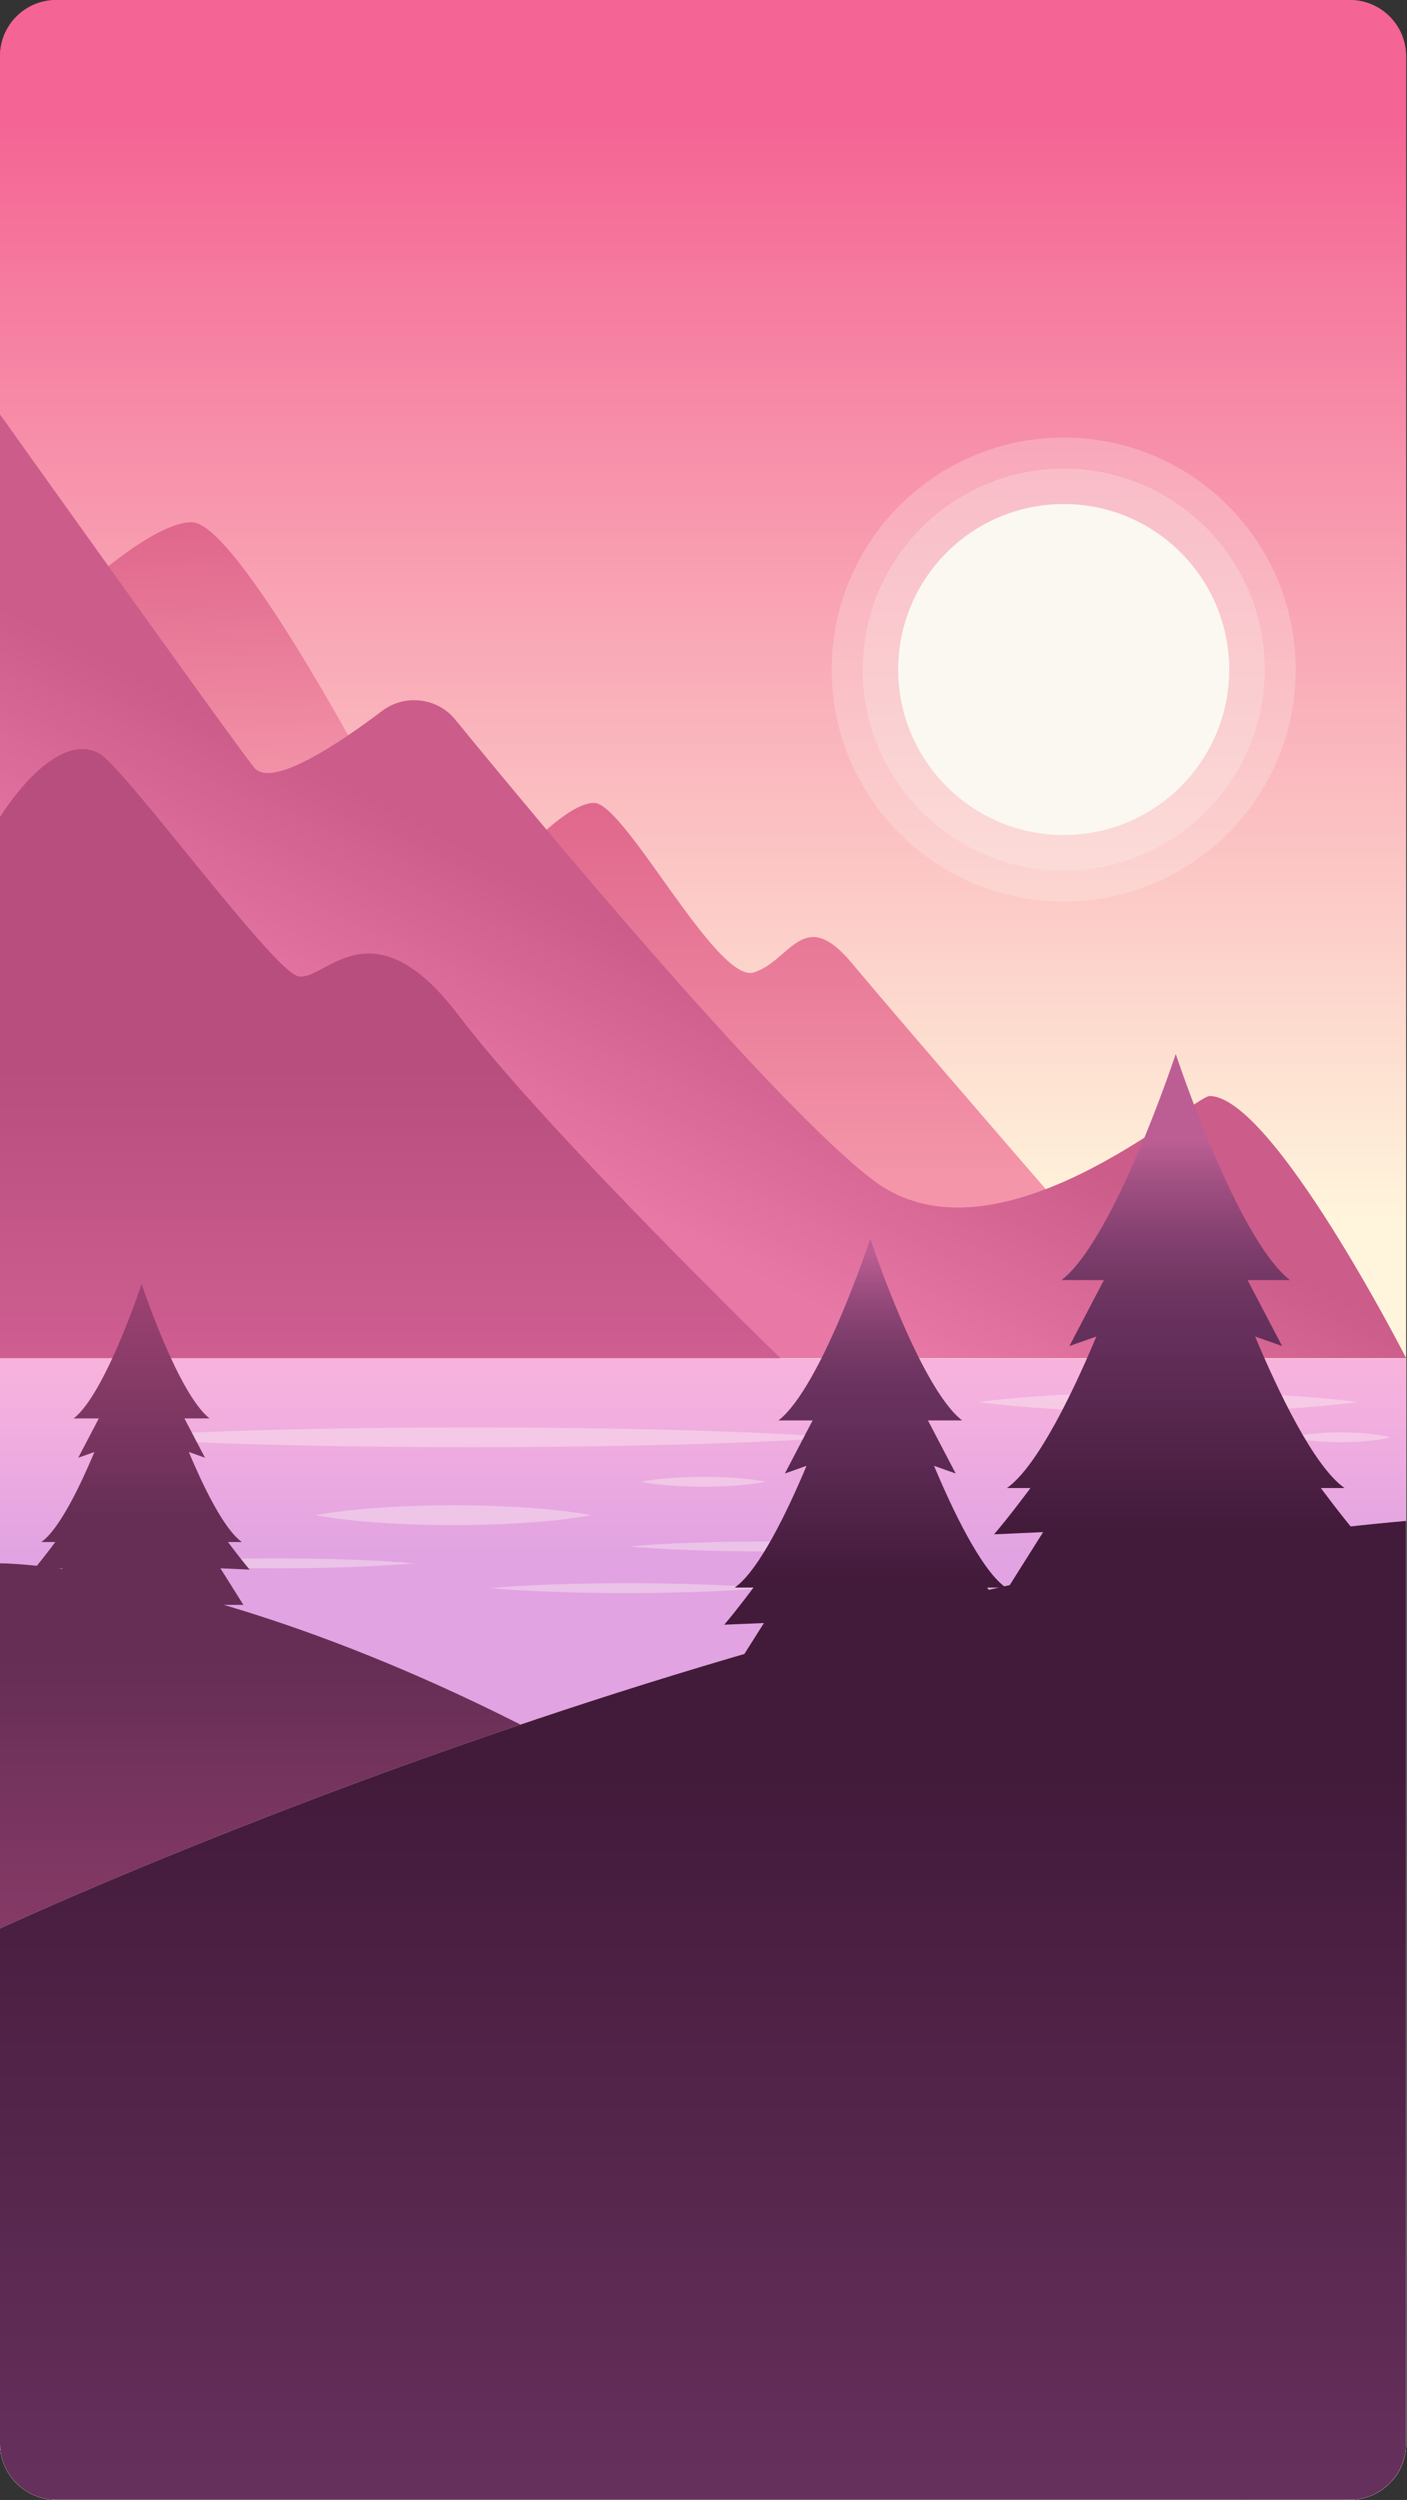 <svg width="766" height="1361" viewBox="0 0 766 1361" fill="none" xmlns="http://www.w3.org/2000/svg">
<rect x="0" y="0" width="766" height="1361" fill="#333333" stroke="none"/>
<path d="M734.9 1360.9H30.7C13.7 1360.9 0 1347.2 0 1330.2V30.7C0 13.7 13.7 0 30.7 0H734.8C751.8 0 765.5 13.7 765.5 30.7V1330.2C765.6 1347.2 751.8 1360.9 734.9 1360.9Z" fill="url(#paint0_linear_723_333)"/>
<path d="M734.9 1360.9H30.7C13.7 1360.9 0 1347.2 0 1330.2V30.7C0 13.7 13.7 0 30.7 0H734.8C751.8 0 765.5 13.7 765.5 30.7V1330.2C765.6 1347.2 751.8 1360.9 734.9 1360.9Z" fill="url(#paint1_linear_723_333)"/>
<path d="M579.1 473.9C518.7 473.9 469.6 424.9 469.6 364.4C469.6 303.9 518.6 254.9 579.1 254.9C639.5 254.9 688.6 303.9 688.6 364.4C688.6 424.9 639.6 473.9 579.1 473.9ZM579.1 238.2C509.4 238.2 452.8 294.7 452.8 364.5C452.8 434.3 509.3 490.8 579.1 490.8C648.8 490.8 705.4 434.3 705.4 364.5C705.4 294.7 648.9 238.2 579.1 238.2Z" fill="url(#paint2_linear_723_333)"/>
<path d="M579.1 255C518.7 255 469.6 304 469.6 364.5C469.6 424.9 518.6 474 579.1 474C639.5 474 688.6 425 688.6 364.5C688.6 304 639.6 255 579.1 255Z" fill="url(#paint3_linear_723_333)"/>
<path d="M274.5 475.3C274.5 475.3 306.6 437.1 323.4 437.1C340.2 437.1 390.2 535.7 410.4 529.4C430.5 523.1 437.3 492.5 463.9 524.5C490.5 556.5 597.1 679.5 597.1 679.5L458.8 713.9L274.5 475.3Z" fill="url(#paint4_linear_723_333)"/>
<path d="M25.3 338.2C25.3 338.2 78.7 284.3 104.4 284.3C128.7 284.3 202.6 424.2 202.6 424.2L87.9 499.3L25.3 338.2Z" fill="url(#paint5_linear_723_333)"/>
<path d="M765.6 739.5C765.6 739.5 692.7 596.7 658.5 596.7C649.8 596.7 542.5 693.9 475.1 642.3C420.7 600.7 294.5 448.8 247.7 391.6C238 379.8 220.4 377.7 208.1 387C184.1 405.1 147.6 429.5 138.3 417.8C124.1 399.8 0 225.6 0 225.6V739.4H765.6V739.5Z" fill="url(#paint6_linear_723_333)"/>
<path d="M0 444.8C0 444.8 29.1 396.9 53.9 410.1C67.3 417.2 147.7 527.3 162 531.4C176.3 535.5 201.8 489.6 249.7 552.8C297.6 616 425 739.5 425 739.5H0V444.8Z" fill="url(#paint7_linear_723_333)"/>
<path d="M579.1 454.6C628.861 454.6 669.2 414.261 669.2 364.5C669.2 314.739 628.861 274.4 579.1 274.4C529.339 274.4 489 314.739 489 364.5C489 414.261 529.339 454.6 579.1 454.6Z" fill="#FBF8F1"/>
<path d="M0 739.5H765.6V1327L0 1319V739.5Z" fill="url(#paint8_linear_723_333)"/>
<path d="M256.7 777.1C175.5 777.1 103.1 779.2 56.3 782.5C103.1 785.8 175.5 787.9 256.7 787.9C337.9 787.9 410.3 785.8 457.1 782.5C410.3 779.2 338 777.1 256.7 777.1Z" fill="url(#paint9_linear_723_333)"/>
<path d="M246.9 819.5C216.5 819.5 189.4 821.6 171.8 824.9C189.3 828.2 216.4 830.3 246.9 830.3C277.3 830.3 304.4 828.2 322 824.9C304.5 821.6 277.4 819.5 246.9 819.5Z" fill="url(#paint10_linear_723_333)"/>
<path d="M635.8 757.9C594 757.9 556.7 760 532.6 763.3C556.7 766.6 594 768.7 635.8 768.7C677.6 768.7 714.9 766.6 739 763.3C714.9 760 677.7 757.9 635.8 757.9Z" fill="url(#paint11_linear_723_333)"/>
<path d="M729.8 779.8C718.8 779.8 708.9 780.9 702.6 782.5C709 784.1 718.8 785.2 729.8 785.2C740.8 785.2 750.7 784.1 757 782.5C750.7 780.8 740.9 779.8 729.8 779.8Z" fill="url(#paint12_linear_723_333)"/>
<path d="M382.8 804C369 804 356.8 805.1 348.8 806.7C356.7 808.3 369 809.4 382.8 809.4C396.6 809.4 408.8 808.3 416.8 806.7C408.8 805 396.6 804 382.8 804Z" fill="url(#paint13_linear_723_333)"/>
<path d="M341 861.9C310.9 861.9 284.2 863 266.9 864.6C284.2 866.2 311 867.3 341 867.3C371.1 867.3 397.8 866.2 415.1 864.6C397.9 862.9 371.1 861.9 341 861.9Z" fill="url(#paint14_linear_723_333)"/>
<path d="M151.1 848.4C121 848.4 94.3 849.5 77 851.1C94.3 852.7 121.1 853.8 151.1 853.8C181.2 853.8 207.9 852.7 225.2 851.1C207.9 849.5 181.2 848.4 151.1 848.4Z" fill="url(#paint15_linear_723_333)"/>
<path d="M416.8 839.2C386.7 839.2 360 840.3 342.7 841.9C360 843.5 386.8 844.6 416.8 844.6C446.8 844.6 473.6 843.5 490.9 841.9C473.6 840.3 446.8 839.2 416.8 839.2Z" fill="url(#paint16_linear_723_333)"/>
<path d="M0 851.1C0 851.1 191.5 850.1 475.1 1057.6C753.8 1261.5 677.3 1360.9 677.3 1360.9L0 1326.3V851.1Z" fill="url(#paint17_linear_723_333)"/>
<path d="M34.1 853.8L21.6 873.7H33.9C32.5 876.5 30.9 879.5 29.1 882.7H125C123.2 879.5 121.6 876.5 120.2 873.7H132.5L120 853.8L135.9 854.5C130.9 848.6 124.1 839.5 124.1 839.5H131.7C121.7 832.5 110.1 807.9 102.8 790.5L111.6 793.6L100.4 772.2H114.1C96.9 758.8 77.1 699 77.1 699C77.1 699 57.4 758.8 40.1 772.2H53.8L42.6 793.6L51.4 790.5C44.1 807.9 32.5 832.5 22.5 839.5H30.1C30.1 839.5 23.4 848.6 18.3 854.5L34.1 853.8Z" fill="url(#paint18_linear_723_333)"/>
<path d="M0 1330.2C0 1347.2 13.7 1360.9 30.7 1360.9H734.8C751.8 1360.9 765.5 1347.2 765.5 1330.2V828C409.8 859.1 0 1049.9 0 1049.9V1330.2Z" fill="url(#paint19_linear_723_333)"/>
<path d="M0 1330.2C0 1347.2 13.7 1360.9 30.7 1360.9H734.8C751.8 1360.9 765.5 1347.2 765.5 1330.2V828C409.8 859.1 0 1049.9 0 1049.9V1330.2Z" fill="url(#paint20_linear_723_333)"/>
<path d="M567.9 834.1L546.8 867.6H567.5C565.1 872.3 562.4 877.4 559.4 882.8H720.7C717.7 877.4 715 872.4 712.6 867.6H733.3L712.2 834.1L738.9 835.3C730.4 825.4 719.1 810.1 719.1 810.1H732C715.2 798.3 695.6 756.9 683.3 727.6L698 732.8L679.2 696.9H702.3C673.3 674.4 640.1 573.8 640.1 573.8C640.1 573.8 606.9 674.4 577.9 696.9H601L582.2 732.8L596.9 727.6C584.6 756.9 565 798.2 548.2 810.1H561C561 810.1 549.7 825.4 541.2 835.3L567.9 834.1Z" fill="url(#paint21_linear_723_333)"/>
<path d="M415.9 883.6L398.9 910.5H415.5C413.6 914.3 411.4 918.4 409 922.7H538.7C536.3 918.4 534.1 914.3 532.2 910.5H548.8L531.8 883.6L553.3 884.5C546.5 876.6 537.4 864.3 537.4 864.3H547.6C534.1 854.8 518.4 821.6 508.5 798L520.3 802.2L505.2 773.3H523.8C500.5 755.2 473.8 674.4 473.8 674.4C473.8 674.4 447.1 755.3 423.8 773.3H442.4L427.3 802.2L439.1 798C429.2 821.6 413.5 854.8 400 864.3H410.2C410.2 864.3 401.1 876.6 394.3 884.5L415.9 883.6Z" fill="url(#paint22_linear_723_333)"/>
<defs>
<linearGradient id="paint0_linear_723_333" x1="382.799" y1="665.167" x2="382.799" y2="64.276" gradientUnits="userSpaceOnUse">
<stop stop-color="#FFF5DC"/>
<stop offset="1" stop-color="#F46494"/>
</linearGradient>
<linearGradient id="paint1_linear_723_333" x1="382.799" y1="665.167" x2="382.799" y2="64.276" gradientUnits="userSpaceOnUse">
<stop stop-color="#FFF5DC"/>
<stop offset="1" stop-color="#F46494"/>
</linearGradient>
<linearGradient id="paint2_linear_723_333" x1="579.164" y1="665.192" x2="579.164" y2="64.291" gradientUnits="userSpaceOnUse">
<stop stop-color="#FEF6E1"/>
<stop offset="1" stop-color="#F687AA"/>
</linearGradient>
<linearGradient id="paint3_linear_723_333" x1="579.164" y1="665.192" x2="579.164" y2="64.291" gradientUnits="userSpaceOnUse">
<stop stop-color="#FDF6E5"/>
<stop offset="1" stop-color="#F7A2BB"/>
</linearGradient>
<linearGradient id="paint4_linear_723_333" x1="435.74" y1="642.728" x2="435.74" y2="441.19" gradientUnits="userSpaceOnUse">
<stop offset="0.007" stop-color="#F495A9"/>
<stop offset="1" stop-color="#E0688D"/>
</linearGradient>
<linearGradient id="paint5_linear_723_333" x1="115.592" y1="433.68" x2="111.08" y2="288.933" gradientUnits="userSpaceOnUse">
<stop offset="0.007" stop-color="#F495A9"/>
<stop offset="1" stop-color="#E0688D"/>
</linearGradient>
<linearGradient id="paint6_linear_723_333" x1="301.813" y1="639.147" x2="364.379" y2="518.169" gradientUnits="userSpaceOnUse">
<stop offset="0.007" stop-color="#E879A6"/>
<stop offset="1" stop-color="#CC5C8A"/>
</linearGradient>
<linearGradient id="paint7_linear_723_333" x1="212.537" y1="804.818" x2="212.537" y2="580.109" gradientUnits="userSpaceOnUse">
<stop offset="0.007" stop-color="#D86498"/>
<stop offset="1" stop-color="#B74E7E"/>
</linearGradient>
<linearGradient id="paint8_linear_723_333" x1="382.799" y1="722.116" x2="382.799" y2="845.601" gradientUnits="userSpaceOnUse">
<stop stop-color="#FCB6DC"/>
<stop offset="1" stop-color="#E2A3E2"/>
</linearGradient>
<linearGradient id="paint9_linear_723_333" x1="256.738" y1="721.116" x2="256.738" y2="851.733" gradientUnits="userSpaceOnUse">
<stop stop-color="#FCCEE4"/>
<stop offset="1" stop-color="#EBC2E8"/>
</linearGradient>
<linearGradient id="paint10_linear_723_333" x1="246.925" y1="721.116" x2="246.925" y2="851.733" gradientUnits="userSpaceOnUse">
<stop stop-color="#FCCEE4"/>
<stop offset="1" stop-color="#EBC2E8"/>
</linearGradient>
<linearGradient id="paint11_linear_723_333" x1="635.838" y1="721.117" x2="635.838" y2="851.732" gradientUnits="userSpaceOnUse">
<stop stop-color="#FCCEE4"/>
<stop offset="1" stop-color="#EBC2E8"/>
</linearGradient>
<linearGradient id="paint12_linear_723_333" x1="729.838" y1="721.117" x2="729.838" y2="851.731" gradientUnits="userSpaceOnUse">
<stop stop-color="#FCCEE4"/>
<stop offset="1" stop-color="#EBC2E8"/>
</linearGradient>
<linearGradient id="paint13_linear_723_333" x1="382.806" y1="721.116" x2="382.806" y2="851.733" gradientUnits="userSpaceOnUse">
<stop stop-color="#FCCEE4"/>
<stop offset="1" stop-color="#EBC2E8"/>
</linearGradient>
<linearGradient id="paint14_linear_723_333" x1="341.04" y1="721.116" x2="341.04" y2="851.732" gradientUnits="userSpaceOnUse">
<stop stop-color="#FCCEE4"/>
<stop offset="1" stop-color="#EBC2E8"/>
</linearGradient>
<linearGradient id="paint15_linear_723_333" x1="151.118" y1="721.116" x2="151.118" y2="851.732" gradientUnits="userSpaceOnUse">
<stop stop-color="#FCCEE4"/>
<stop offset="1" stop-color="#EBC2E8"/>
</linearGradient>
<linearGradient id="paint16_linear_723_333" x1="416.796" y1="721.116" x2="416.796" y2="851.732" gradientUnits="userSpaceOnUse">
<stop stop-color="#FCCEE4"/>
<stop offset="1" stop-color="#EBC2E8"/>
</linearGradient>
<linearGradient id="paint17_linear_723_333" x1="343.489" y1="1156" x2="343.489" y2="905.171" gradientUnits="userSpaceOnUse">
<stop stop-color="#9E4373"/>
<stop offset="1" stop-color="#662E55"/>
</linearGradient>
<linearGradient id="paint18_linear_723_333" x1="76.981" y1="698.808" x2="76.981" y2="825.122" gradientUnits="userSpaceOnUse">
<stop stop-color="#9E4373"/>
<stop offset="1" stop-color="#662E55"/>
</linearGradient>
<linearGradient id="paint19_linear_723_333" x1="382.8" y1="665.167" x2="382.8" y2="64.276" gradientUnits="userSpaceOnUse">
<stop stop-color="#FFF5DC"/>
<stop offset="1" stop-color="#F46494"/>
</linearGradient>
<linearGradient id="paint20_linear_723_333" x1="382.8" y1="1350.72" x2="382.8" y2="963.74" gradientUnits="userSpaceOnUse">
<stop stop-color="#66305C"/>
<stop offset="1" stop-color="#421A3A"/>
</linearGradient>
<linearGradient id="paint21_linear_723_333" x1="640.103" y1="618.143" x2="640.103" y2="833.256" gradientUnits="userSpaceOnUse">
<stop offset="0.012" stop-color="#BC5E94"/>
<stop offset="0.131" stop-color="#9E4E80"/>
<stop offset="0.279" stop-color="#7F3E6D"/>
<stop offset="0.405" stop-color="#6D3460"/>
<stop offset="0.493" stop-color="#66305C"/>
<stop offset="1" stop-color="#421A3A"/>
</linearGradient>
<linearGradient id="paint22_linear_723_333" x1="473.883" y1="679.652" x2="473.883" y2="861.122" gradientUnits="userSpaceOnUse">
<stop offset="0.012" stop-color="#BC5E94"/>
<stop offset="0.032" stop-color="#B65B90"/>
<stop offset="0.163" stop-color="#93487A"/>
<stop offset="0.288" stop-color="#7A3B69"/>
<stop offset="0.401" stop-color="#6B335F"/>
<stop offset="0.493" stop-color="#66305C"/>
<stop offset="1" stop-color="#421A3A"/>
</linearGradient>
</defs>
</svg>
